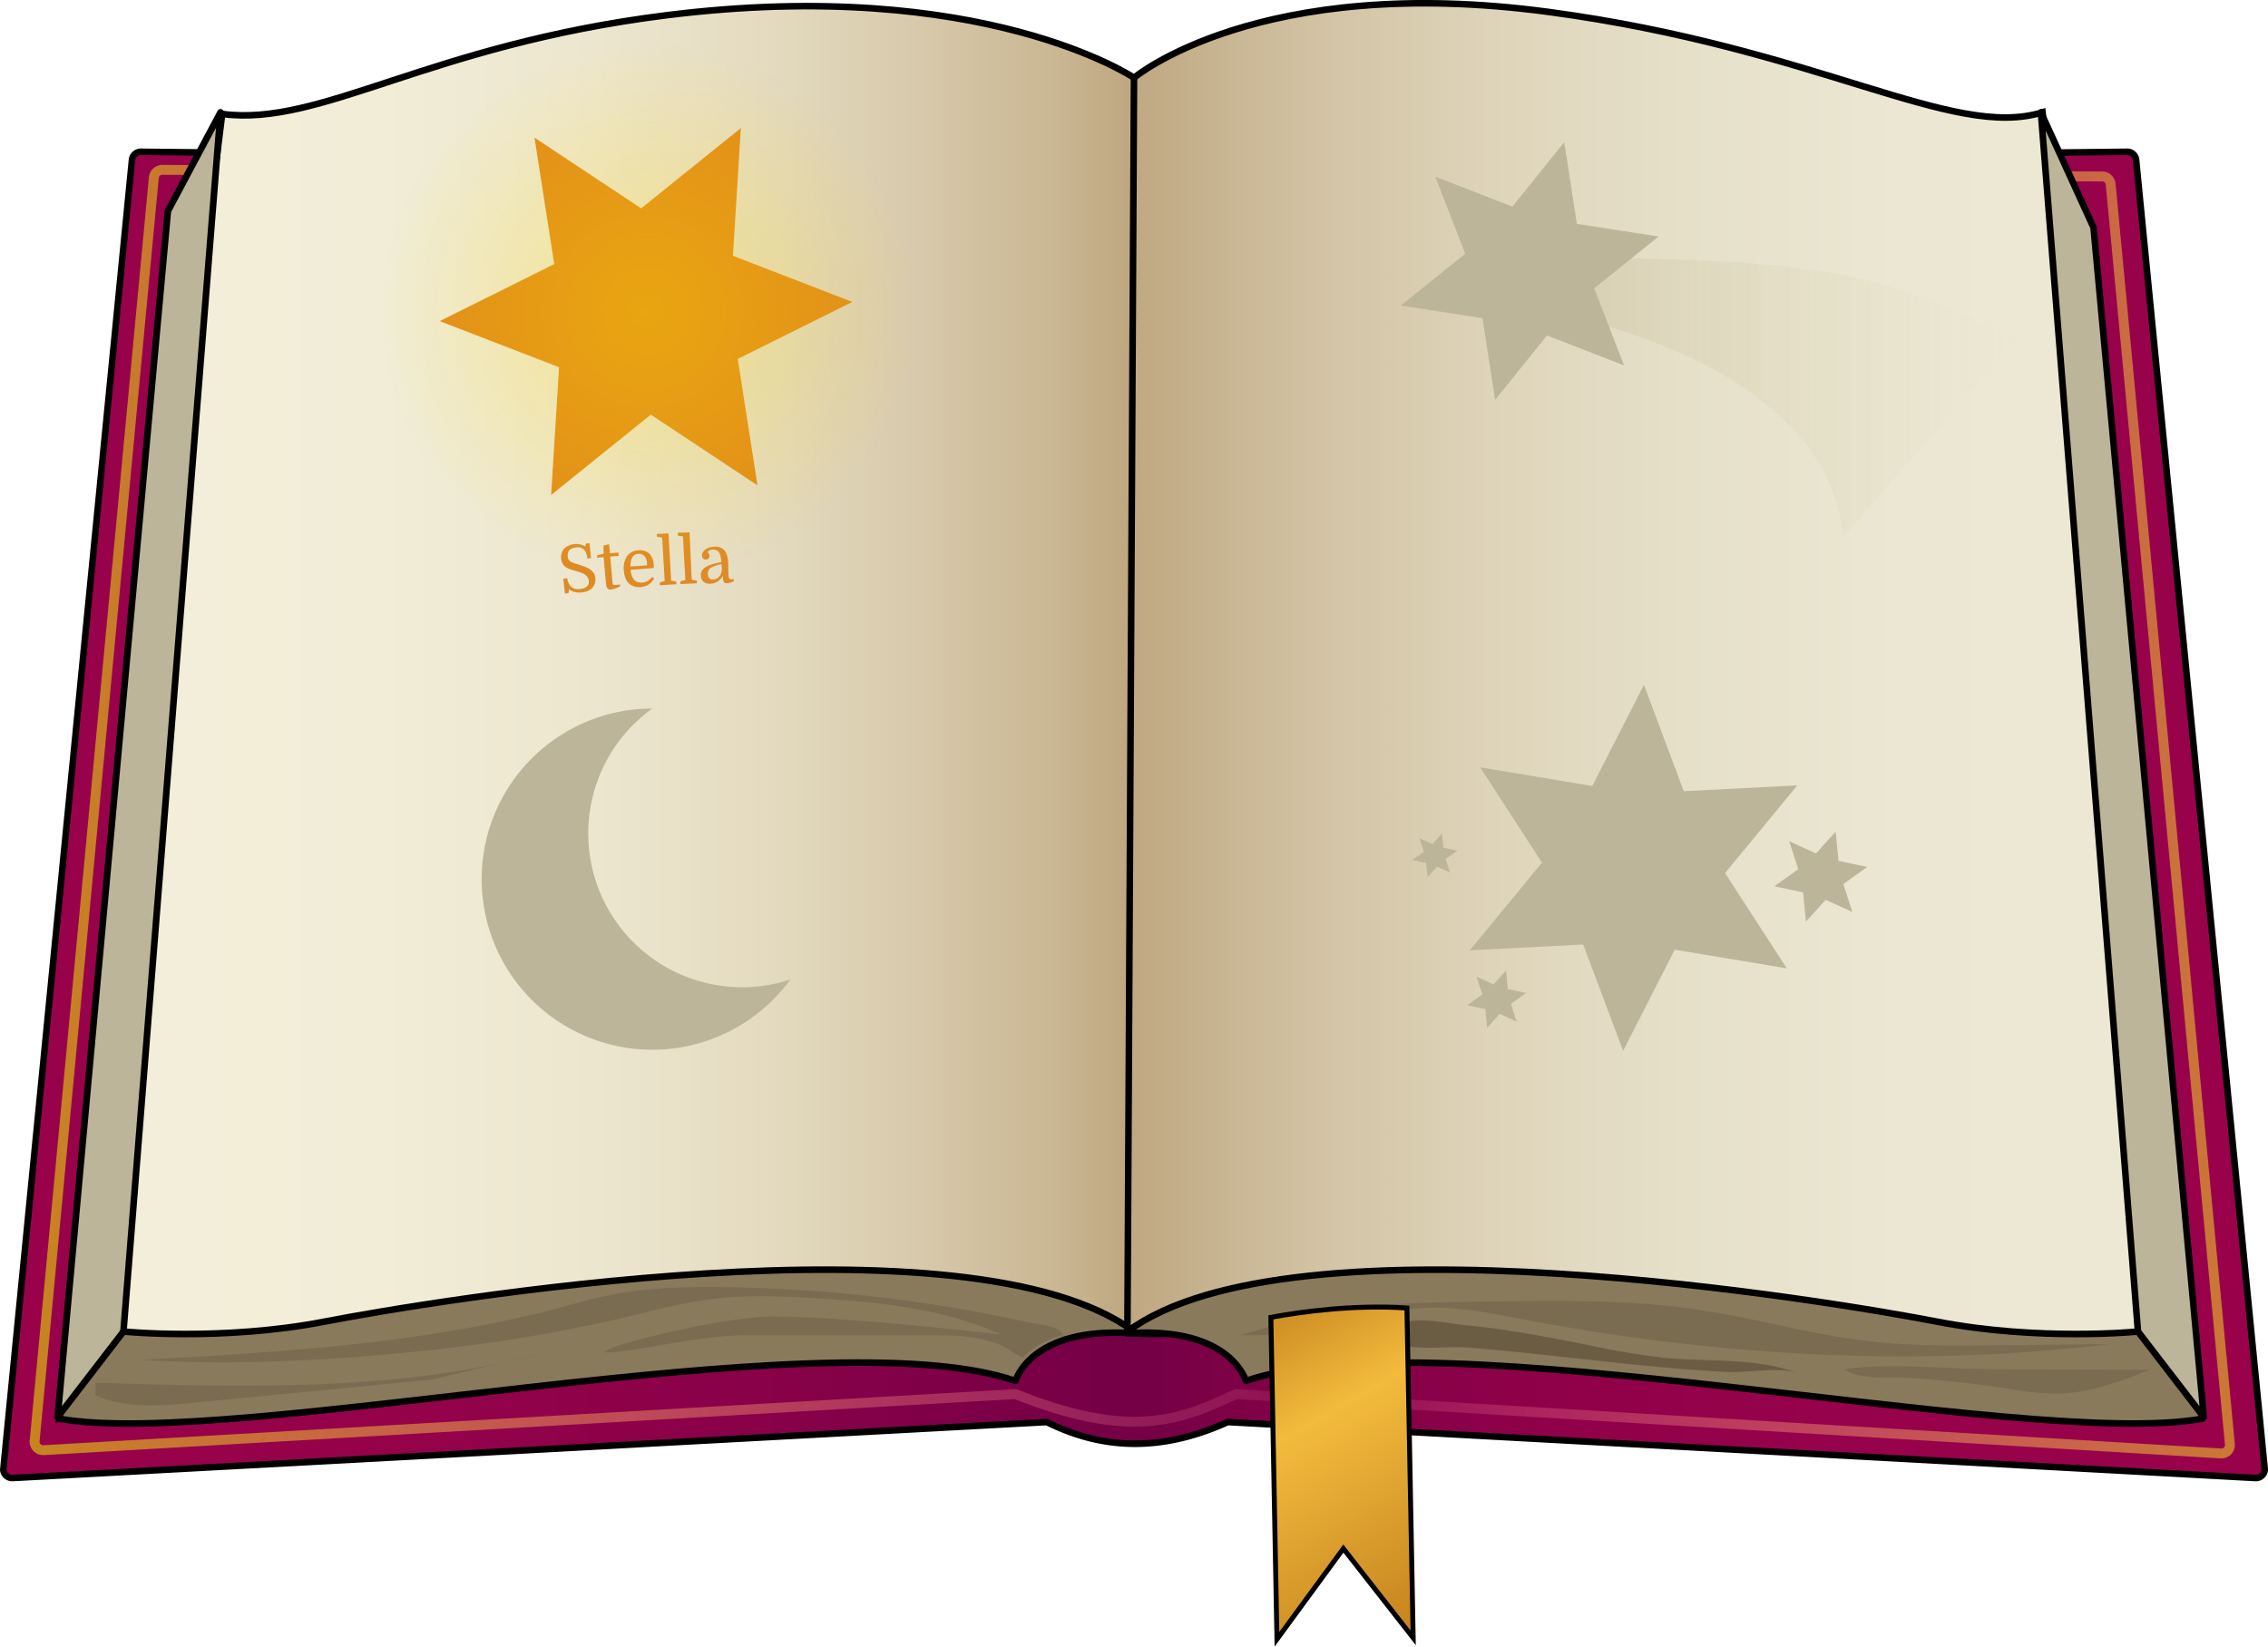 <svg id="Layer_1" data-name="Layer 1" xmlns="http://www.w3.org/2000/svg" xmlns:xlink="http://www.w3.org/1999/xlink" viewBox="0 0 689 500.37"><defs><style>.cls-1,.cls-10,.cls-3,.cls-4,.cls-5,.cls-8,.cls-9{stroke:#000;}.cls-1,.cls-2,.cls-3,.cls-8,.cls-9{stroke-miterlimit:10;}.cls-1,.cls-3,.cls-4,.cls-5,.cls-9{stroke-width:2px;}.cls-1{fill:url(#linear-gradient);}.cls-2{fill:none;stroke-width:3px;stroke:url(#linear-gradient-2);}.cls-3{fill:url(#linear-gradient-3);}.cls-4{fill:#897a5c;}.cls-10,.cls-4,.cls-5{stroke-linejoin:round;}.cls-14,.cls-5{fill:#bcb599;}.cls-15,.cls-6{opacity:0.5;}.cls-7{fill:#6b5d44;}.cls-8{stroke-width:1.5px;fill:url(#linear-gradient-4);}.cls-9{fill:#f3efda;}.cls-10{fill:#cc9;}.cls-11{fill:#de8b26;}.cls-12{fill:#e08b19;}.cls-13{opacity:0.3;fill:url(#radial-gradient);}.cls-15{fill:url(#linear-gradient-5);}</style><linearGradient id="linear-gradient" x1="19" y1="267.5" x2="706" y2="267.5" gradientUnits="userSpaceOnUse"><stop offset="0" stop-color="#99024b"/><stop offset="0.17" stop-color="#95024a"/><stop offset="0.32" stop-color="#8a0149"/><stop offset="0.47" stop-color="#780046"/><stop offset="0.5" stop-color="#740045"/><stop offset="0.55" stop-color="#7f0147"/><stop offset="0.67" stop-color="#8e0149"/><stop offset="0.8" stop-color="#96024b"/><stop offset="1" stop-color="#99024b"/></linearGradient><linearGradient id="linear-gradient-2" x1="27" y1="266.52" x2="696.94" y2="266.52" gradientUnits="userSpaceOnUse"><stop offset="0" stop-color="#c7841f"/><stop offset="0.59" stop-color="#ff7bac" stop-opacity="0.1"/><stop offset="1" stop-color="#cf8332" stop-opacity="0.92"/></linearGradient><linearGradient id="linear-gradient-3" x1="36" y1="235.93" x2="685" y2="235.93" gradientUnits="userSpaceOnUse"><stop offset="0" stop-color="#f3efda"/><stop offset="0.15" stop-color="#f1edd7"/><stop offset="0.25" stop-color="#ede6cf"/><stop offset="0.33" stop-color="#e4dbc0"/><stop offset="0.4" stop-color="#d8caac"/><stop offset="0.47" stop-color="#c9b591"/><stop offset="0.5" stop-color="#bfa881"/><stop offset="0.52" stop-color="#c3ad88"/><stop offset="0.59" stop-color="#d2c3a4"/><stop offset="0.67" stop-color="#ded4ba"/><stop offset="0.76" stop-color="#e6e0c9"/><stop offset="0.86" stop-color="#ebe7d2"/><stop offset="1" stop-color="#ede9d5"/></linearGradient><linearGradient id="linear-gradient-4" x1="399.71" y1="422.71" x2="452.69" y2="514.47" gradientUnits="userSpaceOnUse"><stop offset="0" stop-color="#cd8d23"/><stop offset="0.32" stop-color="#f2bb3d"/><stop offset="0.9" stop-color="#cb8a22"/><stop offset="1" stop-color="#c7841f"/></linearGradient><radialGradient id="radial-gradient" cx="214.5" cy="114.5" r="81.5" gradientTransform="translate(-23.09 -9.78) rotate(-2.66)" gradientUnits="userSpaceOnUse"><stop offset="0" stop-color="#ffe000"/><stop offset="0.1" stop-color="#ffe001" stop-opacity="0.94"/><stop offset="0.29" stop-color="#ffdf02" stop-opacity="0.77"/><stop offset="0.56" stop-color="#ffdd05" stop-opacity="0.49"/><stop offset="0.9" stop-color="#ffdc08" stop-opacity="0.12"/><stop offset="1" stop-color="#ffdb09" stop-opacity="0"/></radialGradient><linearGradient id="linear-gradient-5" x1="467.43" y1="140.71" x2="630.39" y2="140.71" gradientUnits="userSpaceOnUse"><stop offset="0" stop-color="#bcb599" stop-opacity="0.7"/><stop offset="0.18" stop-color="#beb695" stop-opacity="0.55"/><stop offset="0.56" stop-color="#c1b88e" stop-opacity="0.25"/><stop offset="0.85" stop-color="#c3b98a" stop-opacity="0.07"/><stop offset="1" stop-color="#c4b988" stop-opacity="0"/></linearGradient></defs><title>spellbook2</title><path class="cls-1" d="M703.07,469,391,452c-19.06,8.59-36.92,9-55,0L21.93,469A2.73,2.73,0,0,1,19,466.52l39.09-398A2.73,2.73,0,0,1,61,66l303.92,3.31L664,66a2.73,2.73,0,0,1,2.93,2.48l39.09,398A2.73,2.73,0,0,1,703.07,469Z" transform="translate(-18 -19.87)"/><path class="cls-2" d="M692.78,461.55,393.5,443.5c-17,8-32,14-67,0L31.17,460.55A2.6,2.6,0,0,1,28.5,458L64.72,74a2.59,2.59,0,0,1,2.67-2.51l589.17,2A2.59,2.59,0,0,1,659.22,76l36.22,383A2.59,2.59,0,0,1,692.78,461.55Z" transform="translate(-18 -19.87)"/><path class="cls-3" d="M36,451l227.5-31.5S331,423,362,425s50.5-10.5,50.5-10.5L685,451,638.5,54c-27.5,8.5-68-19.5-150-30.5-88.17-11.83-126,20-126,20s-46-31-142-19c-72.5,9.06-105,34-135,30Z" transform="translate(-18 -19.87)"/><path class="cls-4" d="M116.5,421.5c-31,6-61,3-61,3l-16.59,3.22L36,451c53.5,9.5,232.5-31.5,290.5-11.5,0,0,4.5-16.5,35.5-14.5l.47,0,0-.54C312.5,387.5,147.5,415.5,116.5,421.5Z" transform="translate(-18 -19.87)"/><polygon class="cls-5" points="17.5 430.63 37.5 404.63 66.99 34.13 51 64.14 17.5 430.63"/><path class="cls-4" d="M606.5,421.5c31,6,61,3,61,3l16.59,3.22L687,451c-53.5,9.5-232.5-31.5-290.5-11.5,0,0-4.5-16.5-35.5-14.5l-.47,0,0-.54C410.5,387.5,575.5,415.5,606.5,421.5Z" transform="translate(-18 -19.87)"/><g class="cls-6"><path class="cls-7" d="M420.43,418c16.3-2.11,32.78-2.37,49.22-2.62,22-.33,44.06-.66,65.77,2.7,16.62,2.57,32.88,7.29,49.58,9.28,13.11,1.56,26.36,1.43,39.57,1.3l34.13-.34c-59.49,7.27-120,3.53-178.91-7.69-8.44-1.61-16.92-3.38-25.52-3.39-20,0-39.27,9.44-59.24,8.32" transform="translate(-18 -19.87)"/><path class="cls-7" d="M671.11,436.15c-9.15,3.54-18.55,7.14-28.37,7.24A92.33,92.33,0,0,1,628,441.86q-14.29-2.17-28.72-3.21c-6.34-.46-15.52.9-21.06-2.71,14.33-2,30.48-.06,45,0Z" transform="translate(-18 -19.87)"/></g><path class="cls-7" d="M564.18,437.16c-12.43-4.73-26.21-3.43-39.46-4.58a220.38,220.38,0,0,1-23.88-3.9c-12.6-2.51-25.26-4.95-38.07-6.16-4.82-.46-13.69-2.53-18.26-.59-3.22,1.37-4.37,4.18-.78,6.26,3.79,2.2,14.53.74,19.09,1.09,6.48.5,12.95,1.12,19.41,1.79,12.94,1.35,25.86,2.91,38.81,4.11,7.27.68,14.55,1.25,21.85,1.61C548.76,437.08,558.83,435.12,564.18,437.16Z" transform="translate(-18 -19.87)"/><path class="cls-8" d="M404.08,420.18,405.93,518l20.17-27.55,21.21,27.13-1.9-100.23C429.39,416.27,413.61,418.43,404.08,420.18Z" transform="translate(-18 -19.87)"/><polygon class="cls-5" points="669.5 430.63 649.5 404.63 620.01 34.13 636 69.14 669.5 430.63"/><line class="cls-9" x1="344.5" y1="23.63" x2="342.5" y2="404.63"/><path class="cls-10" d="M55.5,424.5" transform="translate(-18 -19.87)"/><g class="cls-6"><path class="cls-7" d="M182.89,431.07c-44,11.72-90.29,10.38-135.8,9L47,443.88c9.18,4.12,19.72,3.23,29.73,2.26l72.24-7" transform="translate(-18 -19.87)"/><path class="cls-7" d="M341,425.54c-1.21-2.87-7.89-3.23-10.64-3.84q-15.68-3.46-31.63-5.83A448.35,448.35,0,0,0,235.56,411c-10.11-.07-20.3.2-30.19,2-6.43,1.19-12.67,3-19,4.68-40.57,10.6-83.23,13.06-125.47,15.45,26.27,1.57,52.68.43,78.86-2.1A497.77,497.77,0,0,0,206,420.63c9.77-2.31,19.46-5,29.49-6.15s20-.72,30-.12c19.39,1.15,39.27,3.11,56.53,11-22.31-2.41-44.66-4.82-67.13-5.44-18.23-.51-61.18,11.28-52,10.93s27.58-5.2,41.75-5.21l55.85,0c8.24,0,17.05.14,23.84,4.24a42.19,42.19,0,0,0,4.26,2.52A27.56,27.56,0,0,1,341,425.54Z" transform="translate(-18 -19.87)"/></g><path class="cls-11" d="M194.72,199.89a6,6,0,0,1-2.19-.13,4.16,4.16,0,0,1-1.7-.83c0,.47-.06.7-.09,1.17l-1.12.13c-.2-1.8-.31-2.71-.51-4.51l1.22-.14a4.35,4.35,0,0,0,1.26,2.67,3.44,3.44,0,0,0,2.64.59c1.9-.2,2.78-1,2.63-2.46a2.31,2.31,0,0,0-.36-1.09,3,3,0,0,0-.8-.8,5.93,5.93,0,0,0-1.21-.59c-.48-.18-1-.35-1.6-.51s-1.26-.37-1.78-.56a5.12,5.12,0,0,1-1.32-.7,3.08,3.08,0,0,1-.88-1,4.2,4.2,0,0,1,.43-4.52,5.48,5.48,0,0,1,6.55-.64c0-.36,0-.55.07-.91l1.14-.11.45,4.51-1.15.12a4.33,4.33,0,0,0-1-2.72,2.85,2.85,0,0,0-2.4-.63c-1.87.2-2.7,1.13-2.52,2.78a2.63,2.63,0,0,0,.22.84,1.47,1.47,0,0,0,.53.59,3.57,3.57,0,0,0,1,.48c.4.15.91.31,1.52.5a21.53,21.53,0,0,1,2.25.81,6.59,6.59,0,0,1,1.55.88,3.72,3.72,0,0,1,.93,1.07,3.65,3.65,0,0,1,.39,1.37,3.8,3.8,0,0,1-.17,1.67,3.42,3.42,0,0,1-.8,1.32,4,4,0,0,1-1.33.9A6.6,6.6,0,0,1,194.72,199.89Z" transform="translate(-18 -19.87)"/><path class="cls-11" d="M199.42,188.63l1.94-.46c0-1,0-1.52,0-2.53l1.69-.39.25,2.75,2.6-.22c0,.39.05.59.09,1l-2.6.22c.25,2.85.37,4.27.62,7.11,0,.46.08.76.1.93a1.59,1.59,0,0,0,.12.4.32.32,0,0,0,.24.18,2.18,2.18,0,0,0,.52,0l1.4-.12,0,.58a16.35,16.35,0,0,1-1.64.67,6.13,6.13,0,0,1-1.16.27,1.11,1.11,0,0,1-1.22-.64,2,2,0,0,1-.18-.59c-.05-.25-.09-.62-.14-1.12-.27-3-.41-4.5-.68-7.49l-2,.18Z" transform="translate(-18 -19.87)"/><path class="cls-11" d="M209.59,193a6.1,6.1,0,0,0,.59,2.38,2.58,2.58,0,0,0,1.23,1.25,3.47,3.47,0,0,0,1.64.27,4,4,0,0,0,1.71-.51,4.82,4.82,0,0,0,1.32-1.16l.68.44a9.48,9.48,0,0,1-.72.95,4.77,4.77,0,0,1-.88.79A4.46,4.46,0,0,1,214,198a4.9,4.9,0,0,1-1.4.28,5,5,0,0,1-2.49-.41,3.89,3.89,0,0,1-1.75-1.59,5,5,0,0,1-.55-1.34,8.42,8.42,0,0,1-.28-1.61,6.55,6.55,0,0,1,.95-4.44,4.45,4.45,0,0,1,3.47-1.79,4.06,4.06,0,0,1,3.31,1,5.08,5.08,0,0,1,1.34,3.43c0,.13,0,.25,0,.37s0,.3,0,.57C213.81,192.71,212.4,192.81,209.59,193Zm2.34-4.82c-1.62.11-2.42,1.4-2.4,3.84l5.06-.36-.05-.66a3.43,3.43,0,0,0-.77-2.17A2.13,2.13,0,0,0,211.93,188.2Z" transform="translate(-18 -19.87)"/><path class="cls-11" d="M219.16,183.24l-1.61-.29-.05-.82,3.58-.2c.33,5.75.49,8.62.81,14.37l1.57.3c0,.33,0,.49,0,.82-2,.1-3,.16-5,.28l-.05-.82,1.52-.47C219.63,191.14,219.48,188.51,219.16,183.24Z" transform="translate(-18 -19.87)"/><path class="cls-11" d="M225.49,182.9l-1.6-.3,0-.82,3.59-.16.65,14.38,1.56.32c0,.32,0,.49,0,.81l-5,.23,0-.82,1.53-.45C225.88,190.81,225.75,188.18,225.49,182.9Z" transform="translate(-18 -19.87)"/><path class="cls-11" d="M230.92,194.74a2.66,2.66,0,0,1,.31-1.39,3.07,3.07,0,0,1,1.08-1.11,7.76,7.76,0,0,1,1.95-.87,22.06,22.06,0,0,1,2.91-.69,17.37,17.37,0,0,0-.29-1.83,3.5,3.5,0,0,0-.39-1,1.8,1.8,0,0,0-.82-.75,2.43,2.43,0,0,0-1.11-.22,2.39,2.39,0,0,0-1,.24,1.17,1.17,0,0,0-.61.56,1.34,1.34,0,0,1,.44.51,1.36,1.36,0,0,1,.15.59,1,1,0,0,1-.3.8,1.23,1.23,0,0,1-.82.32,1.11,1.11,0,0,1-.81-.29,1.23,1.23,0,0,1-.35-.89,1.8,1.8,0,0,1,.3-1.12,2.89,2.89,0,0,1,.88-.86,4.72,4.72,0,0,1,1.25-.54,5.65,5.65,0,0,1,1.4-.21,3.75,3.75,0,0,1,2.77.9c.86.81,1.32,2.26,1.37,4.37,0,1.16,0,1.74.07,2.9a5.12,5.12,0,0,0,.16,1.37.55.55,0,0,0,.59.35l.9,0v.6a6.48,6.48,0,0,1-2.23.63,1,1,0,0,1-.51-.09.73.73,0,0,1-.33-.34,2.18,2.18,0,0,1-.19-.66,9.35,9.35,0,0,1-.07-1.06h-.09a4.52,4.52,0,0,1-3.79,2.3,2.91,2.91,0,0,1-2-.6A2.48,2.48,0,0,1,230.92,194.74Zm3.62,1.26a2.66,2.66,0,0,0,1.16-.33,2.86,2.86,0,0,0,1-.84,3.43,3.43,0,0,0,.56-2.25c0-.23,0-.45,0-.67a6,6,0,0,0-.08-.63,17.66,17.66,0,0,0-2,.56,5.43,5.43,0,0,0-1.3.63,2,2,0,0,0-.67.78,2.29,2.29,0,0,0-.16,1,2,2,0,0,0,.43,1.31A1.38,1.38,0,0,0,234.54,196Z" transform="translate(-18 -19.87)"/><polygon class="cls-12" points="133.57 97.58 168.38 80.25 162.38 41.83 194.79 63.32 225.07 38.92 222.66 77.73 258.93 91.75 224.12 109.07 230.12 147.49 197.71 126 167.43 150.41 169.84 111.59 133.57 97.58"/><circle class="cls-13" cx="196.5" cy="94.63" r="81.5"/><path class="cls-14" d="M201.79,294.33a46.75,46.75,0,0,1,14.37-59.15,51.84,51.84,0,1,0,41.92,82.35A46.75,46.75,0,0,1,201.79,294.33Z" transform="translate(-18 -19.87)"/><path class="cls-15" d="M467.43,99.37S545.6,95,585,105c22,5.61,45.44,18.13,45.44,18.13L578,183c-6.21-60.61-107.37-71.69-107.37-71.69Z" transform="translate(-18 -19.87)"/><polygon class="cls-14" points="436.04 53.69 459.46 62.78 475.2 43.2 479.04 68.03 503.87 71.87 484.29 87.61 493.37 111.03 469.95 101.94 454.21 121.52 450.37 96.69 425.54 92.85 445.12 77.11 436.04 53.69"/><polygon class="cls-14" points="499.42 208.11 511.52 240.43 546 238.66 524.05 265.31 542.83 294.27 508.78 288.59 493.08 319.33 480.97 287.01 446.5 288.78 468.44 262.14 449.67 233.17 483.72 238.85 499.42 208.11"/><polygon class="cls-14" points="448.56 296.79 453.72 299.13 457.52 294.93 458.06 300.56 463.61 301.75 459 305.04 460.74 310.43 455.58 308.09 451.79 312.3 451.24 306.65 445.7 305.47 450.31 302.18 448.56 296.79"/><polygon class="cls-14" points="543.55 255.64 551.68 259.34 557.66 252.71 558.52 261.6 567.25 263.46 559.99 268.65 562.74 277.14 554.61 273.44 548.63 280.07 547.77 271.19 539.04 269.32 546.3 264.13 543.55 255.64"/><polygon class="cls-14" points="431.2 254.71 435.15 256.5 438.05 253.29 438.47 257.6 442.71 258.51 439.18 261.02 440.52 265.15 436.57 263.35 433.67 266.57 433.25 262.26 429.01 261.35 432.54 258.83 431.2 254.71"/></svg>